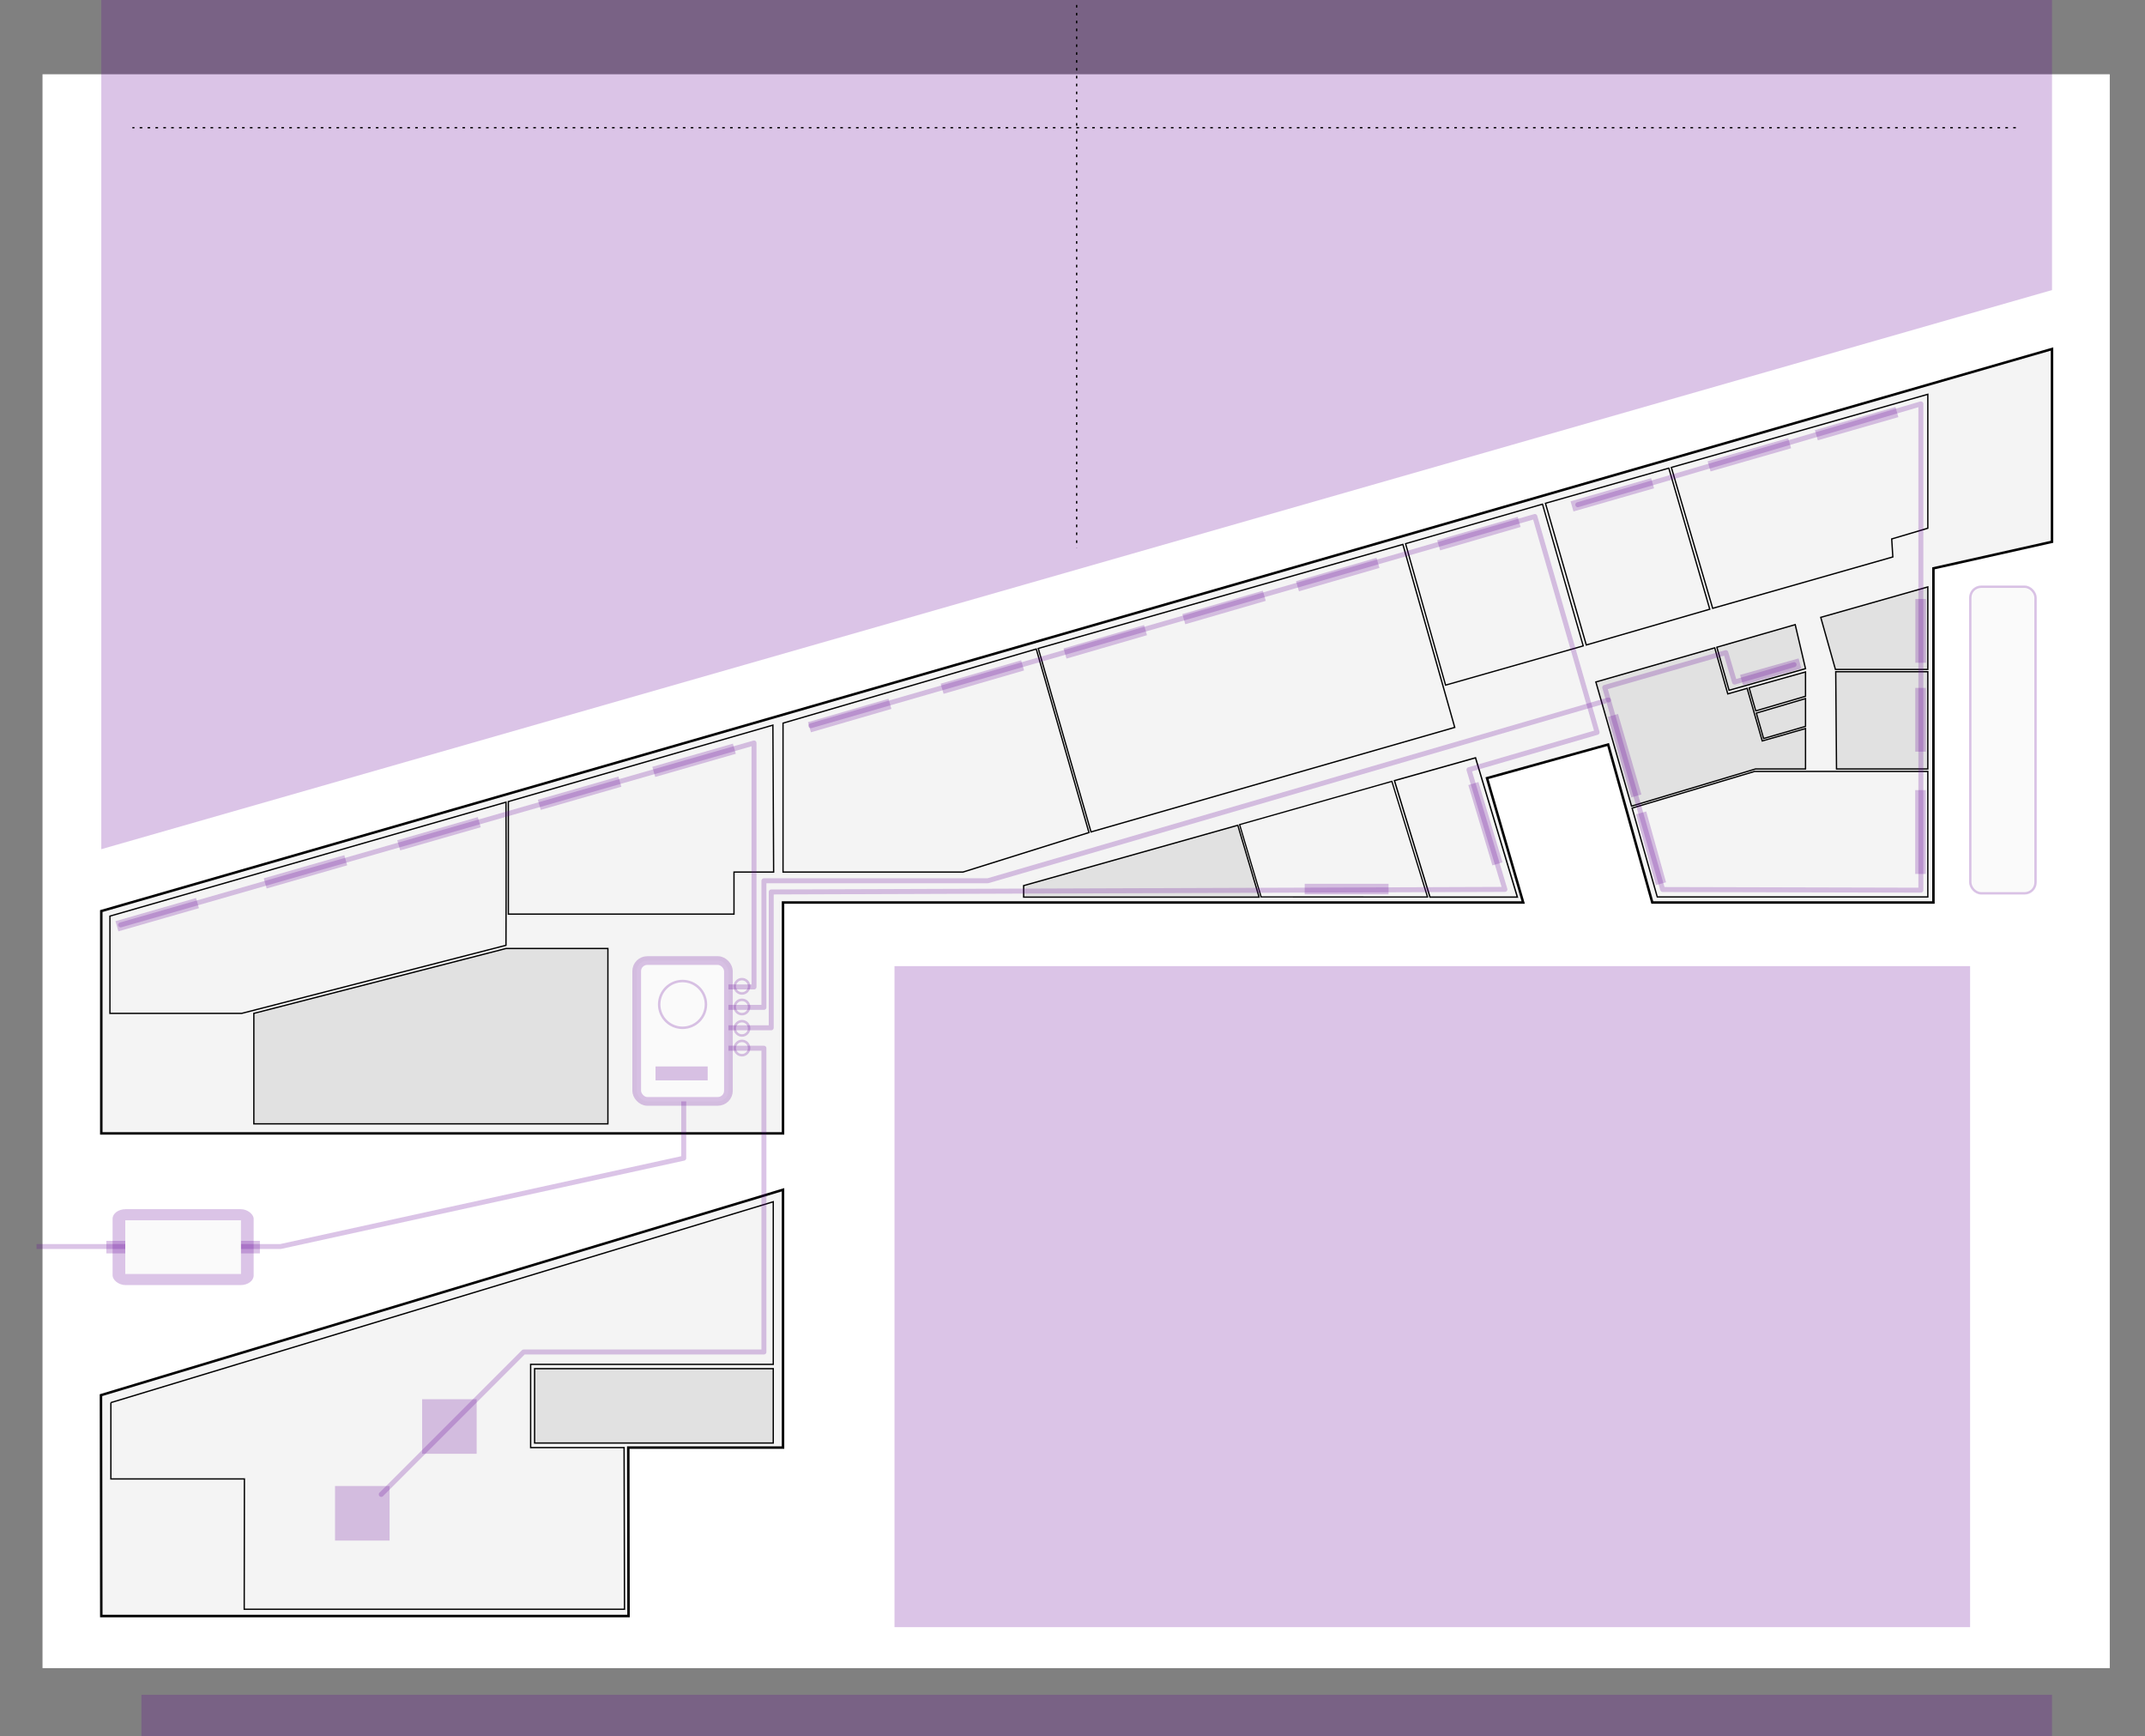 <?xml version="1.0" encoding="UTF-8" standalone="no"?>
<!-- Created with Inkscape (http://www.inkscape.org/) -->

<svg
   width="432.435mm"
   height="350mm"
   viewBox="0 0 432.435 350"
   version="1.1"
   id="svg5"
   sodipodi:docname="canvas_mobile.svg"
   inkscape:version="1.1.1 (3bf5ae0d25, 2021-09-20)"
   xmlns:inkscape="http://www.inkscape.org/namespaces/inkscape"
   xmlns:sodipodi="http://sodipodi.sourceforge.net/DTD/sodipodi-0.dtd"
   xmlns="http://www.w3.org/2000/svg"
   xmlns:svg="http://www.w3.org/2000/svg">
  <rect x="0" y="0" width="432.435" height="350" fill="#808080" stroke="none"/>
  <sodipodi:namedview
     id="namedview7"
     pagecolor="#ffffff"
     bordercolor="#666666"
     borderopacity="1.0"
     inkscape:pageshadow="2"
     inkscape:pageopacity="0.0"
     inkscape:pagecheckerboard="0"
     inkscape:document-units="mm"
     showgrid="false"
     fit-margin-top="0"
     fit-margin-left="0"
     fit-margin-right="0"
     fit-margin-bottom="0"
     lock-margins="true"
     showborder="true"
     inkscape:zoom="0.32580155"
     inkscape:cx="397.48123"
     inkscape:cy="440.45217"
     inkscape:window-width="2560"
     inkscape:window-height="1411"
     inkscape:window-x="1911"
     inkscape:window-y="-9"
     inkscape:window-maximized="1"
     inkscape:current-layer="drawing"
     showguides="true" />
  <defs
     id="defs2" />
  <g
     inkscape:label="drawing"
     id="drawing"
     transform="translate(87.62,-48.617)"
     style="display:inline"
     inkscape:groupmode="layer">
    <rect
       style="display:inline;opacity:1;fill:#ffffff;fill-opacity:1;stroke:none;stroke-width:0.47;stroke-linecap:butt;stroke-linejoin:round;stroke-miterlimit:4;stroke-dasharray:0.47, 3.759;stroke-dashoffset:0;stroke-opacity:1;stop-color:#000000"
       id="rect78717"
       width="416.761"
       height="321.272"
       x="-79.049"
       y="63.589"
       inkscape:label="background" />
    <rect
       style="opacity:1;fill:#fafafa;fill-opacity:1;stroke:#660099;stroke-width:0.477;stroke-linecap:round;stroke-linejoin:round;stroke-miterlimit:4;stroke-dasharray:none;stroke-opacity:0.231;stop-color:#000000"
       id="rect4922"
       width="13.162"
       height="61.81"
       x="309.59"
       y="166.878"
       inkscape:label="external_thermometer"
       ry="2.213" />
    <path
       style="fill:#000000;fill-opacity:0.045;stroke:#000000;stroke-width:0.5;stroke-linecap:butt;stroke-linejoin:miter;stroke-miterlimit:4;stroke-dasharray:none;stroke-opacity:1"
       d="m -67.199,232.262 -2.6e-4,44.81 h 137.438 l 2.6e-4,-46.537 149.22,1.2e-4 -7.295,-25.065 24.417,-6.778 8.905,31.842 h 56.677 v -67.358 l 23.907,-5.349 v -38.862 z"
       id="envelope_emelet"
       sodipodi:nodetypes="ccccccccccccc"
       inkscape:label="envelope_emelet" />
    <path
       style="fill:#000000;fill-opacity:0.045;stroke:#000000;stroke-width:0.5;stroke-linecap:butt;stroke-linejoin:miter;stroke-miterlimit:4;stroke-dasharray:none;stroke-opacity:1"
       d="M -67.263,329.84 70.239,288.436 v 51.967 H 39.042 l 0.051,33.958 -106.292,-6e-4 z"
       id="envelope_foldszint"
       inkscape:label="envelope_foldszint"
       sodipodi:nodetypes="ccccccc" />
    <path
       style="display:inline;fill:#660099;fill-opacity:0.231;stroke:none;stroke-width:0.438px;stroke-linecap:butt;stroke-linejoin:miter;stroke-opacity:1"
       d="M -67.199,219.789 V -73.893 l 393.269,-5.29e-4 V 107.086 Z"
       id="path91226"
       sodipodi:nodetypes="ccccc"
       inkscape:label="cycles_infobox"
       class="clickthrough" />
    <path
       style="fill:#660099;fill-opacity:0.231;stroke:none;stroke-width:0.709px;stroke-linecap:butt;stroke-linejoin:miter;stroke-opacity:1"
       d="m 309.554,243.358 -216.841,1.3e-4 v 133.244 l 216.841,-1.3e-4 z"
       id="path92253"
       sodipodi:nodetypes="ccccc"
       inkscape:label="general_infobox" />
    <path
       style="opacity:0;fill:#660099;fill-opacity:0.231;stroke:none;stroke-width:0.275px;stroke-linecap:butt;stroke-linejoin:miter;stroke-opacity:1"
       d="M 129.097,74.096 H 326.07 V 106.797 L 129.097,163.689 Z"
       id="path6751"
       inkscape:label="cycle4_infobox"
       sodipodi:nodetypes="ccccc" />
    <path
       style="display:inline;opacity:0;fill:#660099;fill-opacity:0.231;stroke:none;stroke-width:0.273px;stroke-linecap:butt;stroke-linejoin:miter;stroke-opacity:1"
       d="m -67.166,74.096 196.263,5.94e-4 v 89.555 l -196.296,56.138 z"
       id="path6531"
       inkscape:label="cycle3_infobox"
       sodipodi:nodetypes="ccccc" />
    <rect
       style="display:inline;opacity:0;fill:#660099;fill-opacity:0.231;stroke:none;stroke-width:0.536;stroke-linecap:butt;stroke-linejoin:round;stroke-miterlimit:4;stroke-dasharray:none;stroke-dashoffset:0;stroke-opacity:1;stop-color:#000000"
       id="rect93623-6"
       width="196.973"
       height="148.012"
       x="129.097"
       y="-73.981"
       inkscape:label="cycle2_infobox" />
    <rect
       style="display:inline;opacity:0;fill:#660099;fill-opacity:0.231;stroke:none;stroke-width:0.522;stroke-linecap:butt;stroke-linejoin:round;stroke-miterlimit:4;stroke-dasharray:none;stroke-dashoffset:0;stroke-opacity:1;stop-color:#000000"
       id="rect93623"
       width="196.296"
       height="148.012"
       x="-67.199"
       y="-73.981"
       inkscape:label="cycle1_infobox" />
    <path
       style="display:inline;fill:none;stroke:#000000;stroke-width:0.265;stroke-linecap:butt;stroke-linejoin:miter;stroke-miterlimit:4;stroke-dasharray:0.529, 1.058;stroke-dashoffset:0;stroke-opacity:1"
       d="M 318.776,74.358 H -60.931"
       id="path942"
       inkscape:label="cycle12"
       sodipodi:nodetypes="cc" />
    <path
       style="display:inline;fill:none;stroke:#000000;stroke-width:0.265;stroke-linecap:butt;stroke-linejoin:miter;stroke-miterlimit:4;stroke-dasharray:0.529, 1.058;stroke-dashoffset:0;stroke-opacity:1"
       d="M 129.436,-67.821 V 159.149"
       id="path942-6-3"
       inkscape:label="cycle34"
       sodipodi:nodetypes="cc" />
    <path
       style="display:inline;fill:#660099;fill-opacity:0.231;stroke:none;stroke-width:0.431;stroke-linecap:butt;stroke-linejoin:miter;stroke-miterlimit:4;stroke-dasharray:0.431, 5.167;stroke-dashoffset:0;stroke-opacity:1"
       d="M 326.07,390.236 H -59.11 V 612.103 H 326.07 Z"
       id="graph"
       sodipodi:nodetypes="ccccc"
       inkscape:label="graph" />
    <rect
       style="display:inline;fill:#660099;fill-opacity:0.231;stroke:none;stroke-width:0.081;stroke-linecap:butt;stroke-linejoin:round;stroke-miterlimit:4;stroke-dasharray:none;stroke-dashoffset:0;stroke-opacity:1;stop-color:#000000"
       id="rect41701-4"
       width="30.954"
       height="2.526"
       x="-66.18"
       y="298.739"
       rx="0"
       ry="0"
       inkscape:label="gas_meter2" />
    <path
       style="fill:none;stroke:#660099;stroke-width:1;stroke-linecap:butt;stroke-linejoin:round;stroke-miterlimit:4;stroke-dasharray:none;stroke-opacity:0.231"
       d="m 50.221,268.504 v 13.569 l -81.292,17.807 h -49.188"
       id="path43866"
       sodipodi:nodetypes="cccc"
       inkscape:label="gas_piping" />
    <rect
       style="display:inline;fill:#660099;fill-opacity:0.231;stroke:none;stroke-width:0.125;stroke-linecap:round;stroke-linejoin:round;stroke-miterlimit:4;stroke-dasharray:none;stroke-dashoffset:0;stroke-opacity:1;stop-color:#000000"
       id="rect14422-5"
       width="28.44"
       height="15.302"
       x="-64.923"
       y="292.351"
       inkscape:label="gas_meter"
       rx="2.626"
       ry="1.935" />
    <rect
       style="display:inline;opacity:1;fill:#fafafa;fill-opacity:1;stroke:none;stroke-width:0.145;stroke-linecap:butt;stroke-linejoin:round;stroke-miterlimit:4;stroke-dasharray:none;stroke-dashoffset:0;stroke-opacity:1;stop-color:#000000"
       id="rect41701"
       width="23.323"
       height="10.824"
       x="-62.365"
       y="294.59"
       rx="0"
       ry="0"
       inkscape:label="gas_dial" />
    <path
       style="fill:none;stroke:#000000;stroke-width:0.265px;stroke-linecap:butt;stroke-linejoin:miter;stroke-opacity:1"
       d="m 195.203,158.354 -73.506,20.969 10.633,36.986 73.328,-21.07 z"
       id="OktopuszKeramia"
       sodipodi:nodetypes="ccccc"
       inkscape:label="OktopuszKeramia" />
    <path
       style="fill:#000000;fill-opacity:0.08;stroke:#000000;stroke-width:0.265px;stroke-linecap:butt;stroke-linejoin:miter;stroke-opacity:1"
       d="m 161.923,214.966 -43.176,12.166 v 2.313 h 47.469 z"
       id="haromszogRaktar"
       sodipodi:nodetypes="ccccc"
       inkscape:label="haromszogRaktar" />
    <path
       style="fill:#000000;fill-opacity:0.08;stroke:#000000;stroke-width:0.265px;stroke-linecap:butt;stroke-linejoin:miter;stroke-opacity:1"
       d="m 241.296,211.112 -7.188,-25.028 23.962,-6.881 2.633,9.284 3.902,-1.121 3.046,10.607 8.724,-2.507 v 8.156 h -10.085 z"
       id="GEP"
       sodipodi:nodetypes="cccccccccc"
       inkscape:label="GEP" />
    <path
       style="fill:#000000;fill-opacity:0.08;stroke:#000000;stroke-width:0.265px;stroke-linecap:butt;stroke-linejoin:miter;stroke-opacity:1"
       d="m 279.446,173.059 21.583,-6.136 v 16.636 h -18.623 z"
       id="kistargyalo"
       sodipodi:nodetypes="ccccc"
       inkscape:label="kistargyalo" />
    <path
       style="fill:#000000;fill-opacity:0.08;stroke:#000000;stroke-width:0.265px;stroke-linecap:butt;stroke-linejoin:miter;stroke-opacity:1"
       d="m 301.029,184.014 1e-5,19.61 H 282.623 l -0.156,-19.61 z"
       id="OktopuszSzitaKismuhely"
       sodipodi:nodetypes="ccccc"
       inkscape:label="OktopuszSzitaKismuhely" />
    <path
       style="fill:#000000;fill-opacity:0.08;stroke:#000000;stroke-width:0.265px;stroke-linecap:butt;stroke-linejoin:miter;stroke-opacity:1"
       d="m 276.375,184.059 -11.368,3.199 1.336,4.652 10.032,-2.944 z"
       id="wc1"
       sodipodi:nodetypes="ccccc"
       inkscape:label="wc1" />
    <path
       style="fill:#000000;fill-opacity:0.08;stroke:#000000;stroke-width:0.265px;stroke-linecap:butt;stroke-linejoin:miter;stroke-opacity:1"
       d="m 276.375,189.428 v 5.607 l -8.453,2.447 -1.461,-5.125 z"
       id="wc2"
       sodipodi:nodetypes="ccccc"
       inkscape:label="wc2" />
    <path
       style="fill:#000000;fill-opacity:0.08;stroke:#000000;stroke-width:0.265px;stroke-linecap:butt;stroke-linejoin:miter;stroke-opacity:1"
       d="m 274.295,174.526 -15.794,4.552 2.461,8.679 15.413,-4.358 z"
       id="wc3"
       sodipodi:nodetypes="ccccc"
       inkscape:label="wc3" />
    <path
       style="display:inline;fill:#000000;fill-opacity:0.08;stroke:#000000;stroke-width:0.265;stroke-linecap:butt;stroke-linejoin:miter;stroke-miterlimit:4;stroke-dasharray:none;stroke-opacity:1"
       d="m 34.934,239.808 -20.548,-4e-5 -50.832,13.076 v 22.269 l 71.38,-3.8e-4 z"
       id="pult"
       sodipodi:nodetypes="cccccc"
       inkscape:label="pult" />
    <path
       style="display:inline;fill:#000000;fill-opacity:0.08;stroke:#000000;stroke-width:0.265px;stroke-linecap:butt;stroke-linejoin:miter;stroke-opacity:1"
       d="m 68.271,324.5 v 14.989 h -48.113 v -14.989 z"
       id="lenti_wc"
       inkscape:label="lenti_wc"
       sodipodi:nodetypes="ccccc" />
    <g
       id="g912"
       inkscape:label="controlled_rooms">
      <path
         style="display:inline;fill:none;stroke:#000000;stroke-width:0.265px;stroke-linecap:butt;stroke-linejoin:miter;stroke-opacity:1"
         d="m 249.325,142.838 8.335,28.402 36.318,-10.36 -0.228,-3.626 7.28,-2.161 v -26.997 z"
         id="Gólyafészek"
         sodipodi:nodetypes="ccccccc"
         inkscape:label="Gólyafészek" />
      <path
         style="display:inline;fill:none;stroke:#000000;stroke-width:0.265px;stroke-linecap:butt;stroke-linejoin:miter;stroke-opacity:1"
         d="m 241.416,211.511 24.682,-7.397 h 34.931 v 25.306 h -54.54 z"
         id="Oktopusz"
         sodipodi:nodetypes="cccccc"
         inkscape:label="Oktopusz" />
      <path
         style="display:inline;fill:none;stroke:#000000;stroke-width:0.263px;stroke-linecap:butt;stroke-linejoin:miter;stroke-opacity:1"
         d="m 223.944,150.065 24.872,-7.081 8.259,28.432 -24.897,7.212 z"
         id="PK"
         inkscape:label="PK" />
      <path
         style="display:inline;fill:none;stroke:#000000;stroke-width:0.259px;stroke-linecap:butt;stroke-linejoin:miter;stroke-opacity:1"
         d="m 223.348,150.241 -27.604,7.966 8.067,28.512 27.748,-7.909 z"
         id="SZGK"
         sodipodi:nodetypes="ccccc"
         inkscape:label="SZGK" />
      <path
         style="display:inline;fill:none;stroke:#000000;stroke-width:0.275px;stroke-linecap:butt;stroke-linejoin:miter;stroke-opacity:1"
         d="m 193.501,205.969 16.345,-4.603 8.439,28.079 h -17.62 z"
         id="Gólyairoda"
         sodipodi:nodetypes="ccccc"
         inkscape:label="Gólyairoda" />
      <path
         style="display:inline;fill:none;stroke:#000000;stroke-width:0.247px;stroke-linecap:butt;stroke-linejoin:miter;stroke-opacity:1"
         d="m 192.982,206.118 -30.694,8.717 4.339,14.581 33.543,0.012 z"
         id="Lahmacun"
         sodipodi:nodetypes="ccccc"
         inkscape:label="Lahmacun" />
      <path
         style="fill:none;stroke:#000000;stroke-width:0.265px;stroke-linecap:butt;stroke-linejoin:miter;stroke-opacity:1"
         d="m 121.291,179.439 10.624,36.995 -25.401,7.966 H 70.239 v -30.02 z"
         id="Mérce"
         inkscape:label="Mérce"
         sodipodi:nodetypes="cccccc" />
      <path
         style="fill:none;stroke:#000000;stroke-width:0.265px;stroke-linecap:butt;stroke-linejoin:miter;stroke-opacity:1"
         d="m 68.346,224.399 -0.149,-29.618 -53.33,15.41 v 22.688 h 45.486 l 4.94e-4,-8.48 z"
         id="kisterem"
         sodipodi:nodetypes="ccccccc"
         inkscape:label="kisterem" />
      <path
         style="fill:none;stroke:#000000;stroke-width:0.265px;stroke-linecap:butt;stroke-linejoin:miter;stroke-opacity:1"
         d="m 14.385,210.313 -79.843,22.964 v 19.607 h 26.56 l 53.283,-13.721 c 0,0 0.062,-14.952 -1.64e-4,-28.849 z"
         id="vendégtér"
         sodipodi:nodetypes="ccccccc"
         inkscape:label="vendégtér" />
      <path
         style="fill:none;stroke:#000000;stroke-width:0.265px;stroke-linecap:butt;stroke-linejoin:miter;stroke-opacity:1"
         d="m -65.267,331.342 133.538,-40.484 v 32.772 h -48.913 v 16.774 h 18.837 l 0.083,32.587 h -76.665 l 0.04,-26.26 h -26.92 v -15.388"
         id="Trafóház"
         inkscape:label="Trafóház"
         sodipodi:nodetypes="ccccccccccc" />
    </g>
    <g
       id="g33836"
       inkscape:label="cycle4_radiators"
       transform="translate(-4.233,4.233)"
       class="clickthrough">
      <rect
         style="opacity:1;fill:#660099;fill-opacity:0.231;stroke:none;stroke-width:0.215;stroke-linecap:butt;stroke-linejoin:round;stroke-miterlimit:4;stroke-dasharray:none;stroke-dashoffset:0;stroke-opacity:0.231;stop-color:#000000"
         id="rect33730"
         width="10.995"
         height="10.995"
         x="-15.842"
         y="343.921" />
      <rect
         style="display:inline;fill:#660099;fill-opacity:0.231;stroke:none;stroke-width:0.215;stroke-linecap:butt;stroke-linejoin:round;stroke-miterlimit:4;stroke-dasharray:none;stroke-dashoffset:0;stroke-opacity:0.231;stop-color:#000000"
         id="rect33730-9"
         width="10.995"
         height="10.995"
         x="1.713"
         y="326.428" />
    </g>
    <g
       id="g33423"
       inkscape:label="cycle3_radiators"
       class="clickthrough">
      <rect
         style="display:inline;fill:#660099;fill-opacity:0.231;stroke:none;stroke-width:0.215;stroke-linecap:butt;stroke-linejoin:round;stroke-miterlimit:4;stroke-dasharray:none;stroke-dashoffset:0;stroke-opacity:0.231;stop-color:#000000"
         id="rect31216-2-3-52"
         width="16.898"
         height="2.128"
         x="-13.937"
         y="207.4"
         ry="0"
         transform="rotate(-16.034)" />
      <rect
         style="display:inline;fill:#660099;fill-opacity:0.231;stroke:none;stroke-width:0.215;stroke-linecap:butt;stroke-linejoin:round;stroke-miterlimit:4;stroke-dasharray:none;stroke-dashoffset:0;stroke-opacity:0.231;stop-color:#000000"
         id="rect31216-2-3-9"
         width="16.898"
         height="2.128"
         x="-37.952"
         y="207.406"
         ry="0"
         transform="rotate(-16.034)" />
      <rect
         style="display:inline;fill:#660099;fill-opacity:0.231;stroke:none;stroke-width:0.215;stroke-linecap:butt;stroke-linejoin:round;stroke-miterlimit:4;stroke-dasharray:none;stroke-dashoffset:0;stroke-opacity:0.231;stop-color:#000000"
         id="rect31216-2-3-52-2"
         width="16.898"
         height="2.128"
         x="-67.448"
         y="207.428"
         ry="0"
         transform="rotate(-16.034)" />
      <rect
         style="display:inline;fill:#660099;fill-opacity:0.231;stroke:none;stroke-width:0.215;stroke-linecap:butt;stroke-linejoin:round;stroke-miterlimit:4;stroke-dasharray:none;stroke-dashoffset:0;stroke-opacity:0.231;stop-color:#000000"
         id="rect31216-2-3-9-4"
         width="16.898"
         height="2.128"
         x="-95.438"
         y="207.37"
         ry="0"
         transform="rotate(-16.034)" />
      <rect
         style="display:inline;fill:#660099;fill-opacity:0.231;stroke:none;stroke-width:0.215;stroke-linecap:butt;stroke-linejoin:round;stroke-miterlimit:4;stroke-dasharray:none;stroke-dashoffset:0;stroke-opacity:0.231;stop-color:#000000"
         id="rect31216-2-3-9-7"
         width="16.898"
         height="2.128"
         x="-126.548"
         y="207.414"
         ry="0"
         transform="rotate(-16.034)" />
    </g>
    <g
       id="g33266"
       inkscape:label="cycle1_radiators"
       class="clickthrough"
       style="display:inline">
      <rect
         style="display:inline;fill:#660099;fill-opacity:0.231;stroke:none;stroke-width:0.202;stroke-linecap:butt;stroke-linejoin:round;stroke-miterlimit:4;stroke-dasharray:none;stroke-dashoffset:0;stroke-opacity:0.231;stop-color:#000000"
         id="rect31216-5"
         width="14.824"
         height="2.128"
         x="270.131"
         y="-178.086"
         ry="0"
         transform="rotate(74.375)" />
      <rect
         style="display:inline;fill:#660099;fill-opacity:0.231;stroke:none;stroke-width:0.215;stroke-linecap:butt;stroke-linejoin:round;stroke-miterlimit:4;stroke-dasharray:none;stroke-dashoffset:0;stroke-opacity:0.231;stop-color:#000000"
         id="rect31216-2"
         width="16.898"
         height="2.128"
         x="207.881"
         y="-300.616"
         ry="0"
         transform="rotate(90)" />
      <rect
         style="display:inline;fill:#660099;fill-opacity:0.231;stroke:none;stroke-width:0.215;stroke-linecap:butt;stroke-linejoin:round;stroke-miterlimit:4;stroke-dasharray:none;stroke-dashoffset:0;stroke-opacity:0.231;stop-color:#000000"
         id="rect31216-2-3"
         width="16.898"
         height="2.128"
         x="230.066"
         y="206.916"
         ry="0"
         transform="rotate(-16.034)" />
      <rect
         style="display:inline;fill:#660099;fill-opacity:0.231;stroke:none;stroke-width:0.215;stroke-linecap:butt;stroke-linejoin:round;stroke-miterlimit:4;stroke-dasharray:none;stroke-dashoffset:0;stroke-opacity:0.231;stop-color:#000000"
         id="rect31216-2-3-5"
         width="16.898"
         height="2.128"
         x="207.547"
         y="206.973"
         ry="0"
         transform="rotate(-16.034)" />
      <rect
         style="display:inline;fill:#660099;fill-opacity:0.231;stroke:none;stroke-width:0.183;stroke-linecap:butt;stroke-linejoin:round;stroke-miterlimit:4;stroke-dasharray:none;stroke-dashoffset:0;stroke-opacity:0.231;stop-color:#000000"
         id="rect31216-2-3-5-6"
         width="12.244"
         height="2.128"
         x="203.242"
         y="248.944"
         ry="0"
         transform="matrix(0.963,-0.271,0.271,0.963,0,0)" />
      <rect
         style="display:inline;fill:#660099;fill-opacity:0.231;stroke:none;stroke-width:0.215;stroke-linecap:butt;stroke-linejoin:round;stroke-miterlimit:4;stroke-dasharray:none;stroke-dashoffset:0;stroke-opacity:0.231;stop-color:#000000"
         id="rect31216-2-3-6"
         width="16.898"
         height="2.128"
         x="178.761"
         y="207.098"
         ry="0"
         transform="rotate(-16.034)" />
      <rect
         style="display:inline;fill:#660099;fill-opacity:0.231;stroke:none;stroke-width:0.215;stroke-linecap:butt;stroke-linejoin:round;stroke-miterlimit:4;stroke-dasharray:none;stroke-dashoffset:0;stroke-opacity:0.231;stop-color:#000000"
         id="rect31216-1-8-1"
         width="16.898"
         height="2.128"
         x="251.416"
         y="-175.436"
         ry="0"
         transform="rotate(73.81)" />
      <rect
         style="display:inline;fill:#660099;fill-opacity:0.231;stroke:none;stroke-width:0.188;stroke-linecap:butt;stroke-linejoin:round;stroke-miterlimit:4;stroke-dasharray:none;stroke-dashoffset:0;stroke-opacity:0.231;stop-color:#000000"
         id="rect31216-2-1"
         width="12.853"
         height="2.128"
         x="169.357"
         y="-300.649"
         ry="0"
         transform="rotate(90)" />
      <rect
         style="display:inline;fill:#660099;fill-opacity:0.231;stroke:none;stroke-width:0.188;stroke-linecap:butt;stroke-linejoin:round;stroke-miterlimit:4;stroke-dasharray:none;stroke-dashoffset:0;stroke-opacity:0.231;stop-color:#000000"
         id="rect31216-2-1-2"
         width="12.853"
         height="2.128"
         x="187.281"
         y="-300.629"
         ry="0"
         transform="rotate(90)" />
    </g>
    <g
       id="g32196"
       inkscape:label="cycle2_radiators"
       class="clickthrough">
      <rect
         style="opacity:1;fill:#660099;fill-opacity:0.231;stroke:none;stroke-width:0.215;stroke-linecap:butt;stroke-linejoin:round;stroke-miterlimit:4;stroke-dasharray:none;stroke-dashoffset:0;stroke-opacity:0.231;stop-color:#000000"
         id="rect31216"
         width="16.898"
         height="2.128"
         x="175.411"
         y="226.764"
         ry="0"
         inkscape:label="rect31216" />
      <rect
         style="display:inline;fill:#660099;fill-opacity:0.231;stroke:none;stroke-width:0.215;stroke-linecap:butt;stroke-linejoin:round;stroke-miterlimit:4;stroke-dasharray:none;stroke-dashoffset:0;stroke-opacity:0.231;stop-color:#000000"
         id="rect31216-1"
         width="16.898"
         height="2.128"
         x="257.954"
         y="-142.417"
         ry="0"
         transform="rotate(73.328)" />
      <rect
         style="display:inline;fill:#660099;fill-opacity:0.231;stroke:none;stroke-width:0.215;stroke-linecap:butt;stroke-linejoin:round;stroke-miterlimit:4;stroke-dasharray:none;stroke-dashoffset:0;stroke-opacity:0.231;stop-color:#000000"
         id="rect31216-1-8"
         width="16.898"
         height="2.128"
         x="150.182"
         y="207.619"
         ry="0"
         transform="rotate(-16.19)" />
      <rect
         style="display:inline;fill:#660099;fill-opacity:0.231;stroke:none;stroke-width:0.215;stroke-linecap:butt;stroke-linejoin:round;stroke-miterlimit:4;stroke-dasharray:none;stroke-dashoffset:0;stroke-opacity:0.231;stop-color:#000000"
         id="rect31216-1-8-0"
         width="16.898"
         height="2.128"
         x="45.991"
         y="207.478"
         ry="0"
         transform="rotate(-16.19)" />
      <rect
         style="display:inline;fill:#660099;fill-opacity:0.231;stroke:none;stroke-width:0.215;stroke-linecap:butt;stroke-linejoin:round;stroke-miterlimit:4;stroke-dasharray:none;stroke-dashoffset:0;stroke-opacity:0.231;stop-color:#000000"
         id="rect31216-1-8-05"
         width="16.898"
         height="2.128"
         x="18.144"
         y="207.467"
         ry="0"
         transform="rotate(-16.19)" />
    </g>
    <g
       id="g900"
       inkscape:label="oktopusz_keramia_radiators">
      <rect
         style="display:inline;fill:#660099;fill-opacity:0.231;stroke:none;stroke-width:0.215;stroke-linecap:butt;stroke-linejoin:round;stroke-miterlimit:4;stroke-dasharray:none;stroke-dashoffset:0;stroke-opacity:0.231;stop-color:#000000"
         id="rect31216-1-8-05-1"
         width="16.898"
         height="2.128"
         x="71.765"
         y="207.564"
         ry="0"
         transform="rotate(-16.19)" />
      <rect
         style="display:inline;fill:#660099;fill-opacity:0.231;stroke:none;stroke-width:0.215;stroke-linecap:butt;stroke-linejoin:round;stroke-miterlimit:4;stroke-dasharray:none;stroke-dashoffset:0;stroke-opacity:0.231;stop-color:#000000"
         id="rect31216-1-8-05-8"
         width="16.898"
         height="2.128"
         x="96.692"
         y="207.593"
         ry="0"
         transform="rotate(-16.19)" />
      <rect
         style="display:inline;fill:#660099;fill-opacity:0.231;stroke:none;stroke-width:0.215;stroke-linecap:butt;stroke-linejoin:round;stroke-miterlimit:4;stroke-dasharray:none;stroke-dashoffset:0;stroke-opacity:0.231;stop-color:#000000"
         id="rect31216-1-8-05-8-2"
         width="16.898"
         height="2.128"
         x="120.553"
         y="207.607"
         ry="0"
         transform="rotate(-16.19)" />
    </g>
    <path
       style="fill:none;stroke:#660099;stroke-width:1;stroke-linecap:round;stroke-linejoin:round;stroke-miterlimit:4;stroke-dasharray:none;stroke-opacity:0.231"
       d="m 46.68,259.908 19.71,-4.1e-4 v 8.769 52.461 l -48.441,4.1e-4 -28.707,28.707"
       id="path7279"
       sodipodi:nodetypes="cccccc"
       inkscape:label="cycle4"
       class="clickthrough" />
    <path
       style="fill:none;stroke:#660099;stroke-width:1;stroke-linecap:round;stroke-linejoin:round;stroke-miterlimit:4;stroke-dasharray:none;stroke-opacity:0.231"
       d="m 47.185,255.792 20.676,-3.3e-4 1.87e-4,-27.381 147.911,-0.518 -7.251,-24.131 25.833,-7.518 -12.543,-43.514 -145.963,42.17"
       id="path6020"
       sodipodi:nodetypes="cccccccc"
       inkscape:label="cycle2"
       class="clickthrough" />
    <path
       style="fill:none;stroke:#660099;stroke-width:1;stroke-linecap:round;stroke-linejoin:round;stroke-miterlimit:4;stroke-dasharray:none;stroke-opacity:0.231"
       d="m 46.68,247.558 17.71,-7e-5 V 198.381 l -127.688,36.669"
       id="path6552"
       sodipodi:nodetypes="cccc"
       inkscape:label="cycle3"
       class="clickthrough" />
    <path
       style="fill:none;stroke:#660099;stroke-width:1;stroke-linecap:round;stroke-linejoin:round;stroke-miterlimit:4;stroke-dasharray:none;stroke-opacity:0.231"
       d="m 236.637,189.714 -0.745,-2.527 24.416,-7.023 1.757,5.943 12.006,-3.52"
       id="path1049"
       inkscape:label="cycle1_2"
       sodipodi:nodetypes="ccccc" />
    <path
       style="fill:none;stroke:#660099;stroke-width:1;stroke-linecap:round;stroke-linejoin:round;stroke-miterlimit:4;stroke-dasharray:none;stroke-opacity:0.231"
       d="M 47.714,251.675 H 66.39 l 1.67e-4,-25.523 h 45.138 l 125.109,-36.438 10.936,38.204 52.058,0.129 v -98.02 l -69.163,20.327"
       id="path5000"
       sodipodi:nodetypes="ccccccccc"
       inkscape:label="cycle1"
       class="clickthrough" />
    <rect
       style="opacity:1;fill:#fafafa;fill-opacity:1;stroke:#660099;stroke-width:1.755;stroke-linecap:round;stroke-linejoin:round;stroke-miterlimit:4;stroke-dasharray:none;stroke-dashoffset:0;stroke-opacity:0.231;stop-color:#000000"
       id="rect14620"
       width="18.49"
       height="28.387"
       x="40.739"
       y="242.236"
       inkscape:label="boiler_body"
       ry="2.14" />
    <rect
       style="opacity:1;fill:#660099;fill-opacity:0.231;stroke:none;stroke-width:0.204;stroke-linecap:round;stroke-linejoin:round;stroke-miterlimit:4;stroke-dasharray:none;stroke-dashoffset:0;stroke-opacity:0.79;stop-color:#000000"
       id="rect14422"
       width="10.515"
       height="2.803"
       x="44.536"
       y="263.584"
       inkscape:label="flame_nest"
       class="clickthrough" />
    <circle
       style="display:inline;fill:none;fill-opacity:0.231;stroke:#660099;stroke-width:0.5;stroke-linecap:butt;stroke-linejoin:round;stroke-miterlimit:4;stroke-dasharray:none;stroke-dashoffset:0;stroke-opacity:0.231;stop-color:#000000"
       id="path79704-9"
       cx="49.984"
       cy="251.079"
       r="4.713"
       inkscape:label="gas_rate_gauge"
       class="clickthrough" />
    <circle
       style="opacity:1;fill:none;fill-opacity:0.231;stroke:#660099;stroke-width:0.5;stroke-linecap:butt;stroke-linejoin:round;stroke-miterlimit:4;stroke-dasharray:none;stroke-dashoffset:0;stroke-opacity:0.231;stop-color:#000000"
       id="path79704"
       cx="61.961"
       cy="247.427"
       r="1.444"
       inkscape:label="cycle3_marker" />
    <circle
       style="display:inline;fill:none;fill-opacity:0.231;stroke:#660099;stroke-width:0.5;stroke-linecap:butt;stroke-linejoin:round;stroke-miterlimit:4;stroke-dasharray:none;stroke-dashoffset:0;stroke-opacity:0.231;stop-color:#000000"
       id="path79704-7"
       cx="61.961"
       cy="259.873"
       r="1.444"
       inkscape:label="cycle4_marker" />
    <circle
       style="display:inline;fill:none;fill-opacity:0.231;stroke:#660099;stroke-width:0.5;stroke-linecap:butt;stroke-linejoin:round;stroke-miterlimit:4;stroke-dasharray:none;stroke-dashoffset:0;stroke-opacity:0.231;stop-color:#000000"
       id="path79704-2"
       cx="61.961"
       cy="255.897"
       r="1.444"
       inkscape:label="cycle1_marker" />
    <circle
       style="display:inline;fill:none;fill-opacity:0.231;stroke:#660099;stroke-width:0.5;stroke-linecap:butt;stroke-linejoin:round;stroke-miterlimit:4;stroke-dasharray:none;stroke-dashoffset:0;stroke-opacity:0.231;stop-color:#000000"
       id="path79704-8"
       cx="61.961"
       cy="251.594"
       r="1.444"
       inkscape:label="cycle2_marker" />
    <path
       style="fill:none;fill-opacity:0.281;stroke:none;stroke-width:0.265;stroke-linecap:butt;stroke-linejoin:miter;stroke-miterlimit:4;stroke-dasharray:0.265, 3.18;stroke-dashoffset:0;stroke-opacity:1"
       d="M 15.84,241.412 H 66.448 v 31.712 H 15.84 Z"
       id="control"
       sodipodi:nodetypes="ccccc"
       inkscape:label="control" />
  </g>
</svg>
